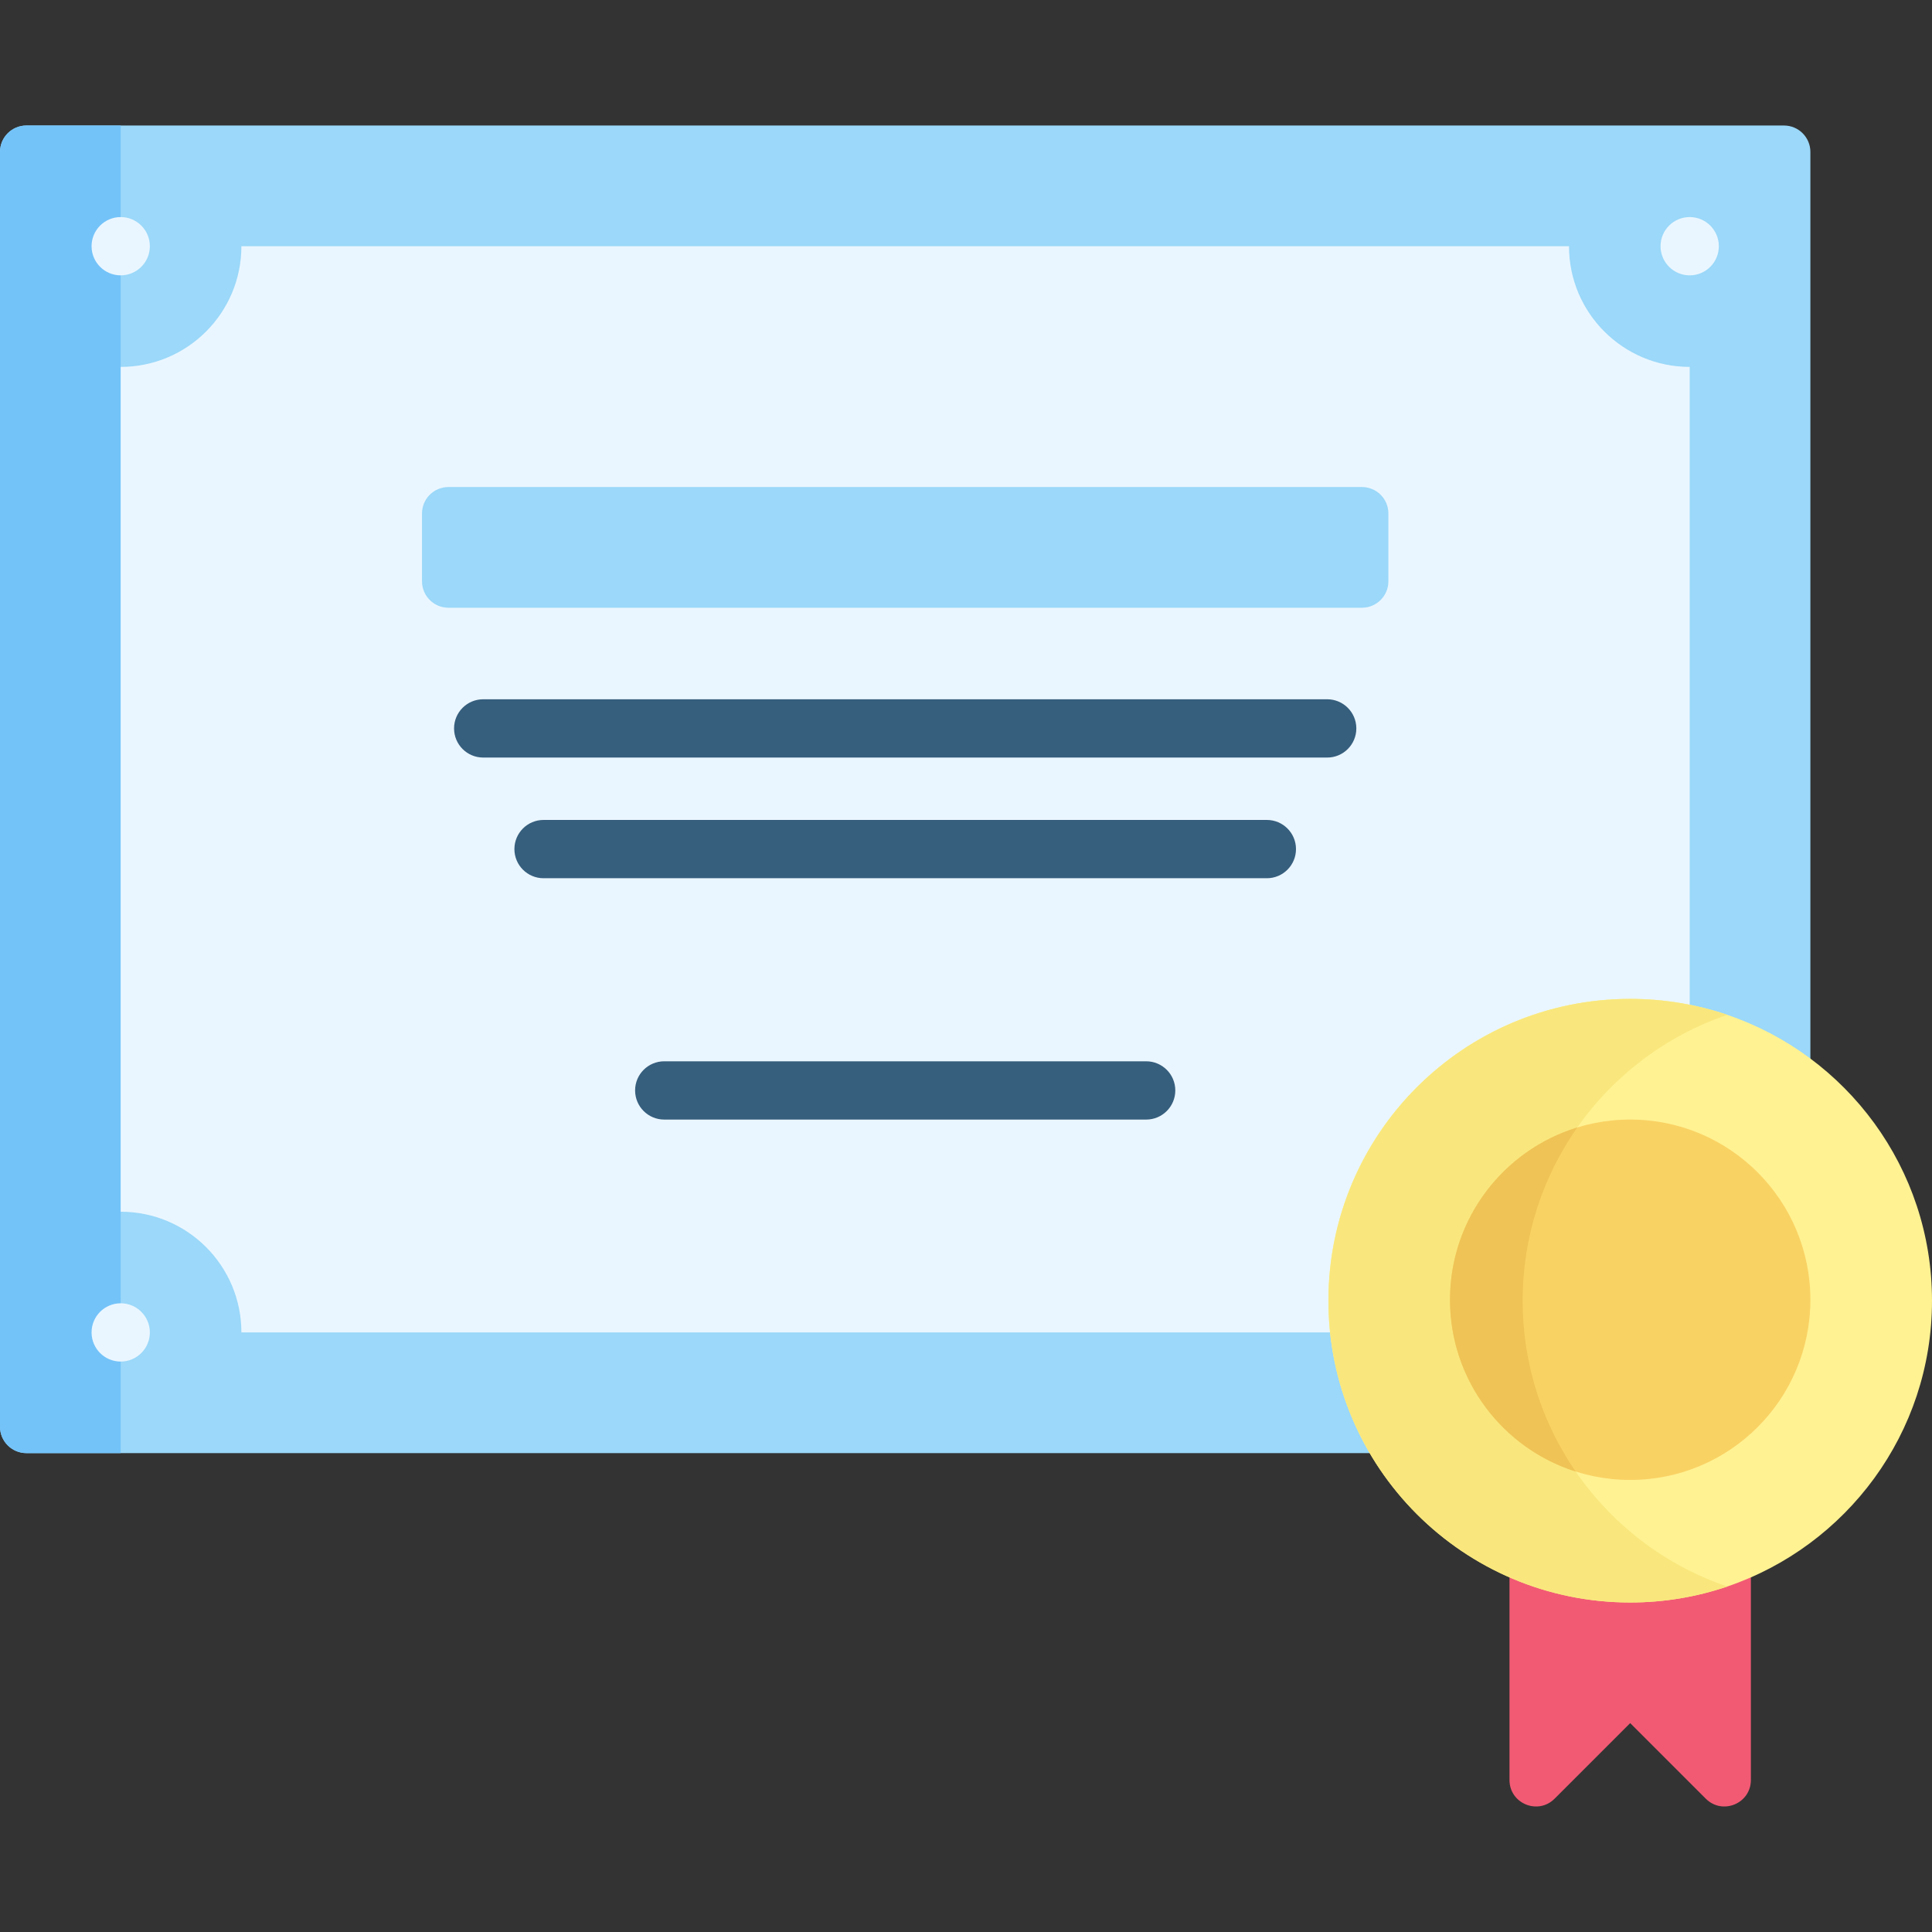 <svg id="Capa_1" enable-background="new 0 0 512 512" height="512" viewBox="0 0 512 512" width="512" xmlns="http://www.w3.org/2000/svg"><rect x="0" y="0" width="512" height="512" fill="#333333" stroke="none"/><g><path d="m7.004 385.091h465.766c3.866 0 7-3.134 7-7v-337.829c0-3.866-3.134-7-7-7h-465.766c-3.866 0-7 3.134-7 7v337.829c0 3.866 3.134 7 7 7z" fill="#9bd8f9"/><path d="m31.972 33.264v351.824h-24.972c-3.866 0-7-3.134-7-7v-337.824c0-3.866 3.134-7 7-7z" fill="#73c3f9"/><path d="m448.01 345.384c4.265 0 7.723 3.458 7.723 7.723 0 4.265-3.458 7.723-7.723 7.723-4.265 0-7.723-3.457-7.723-7.723.001-4.265 3.458-7.723 7.723-7.723z"/><path d="m63.973 353.106h351.828v-31.984h31.984v-223.89c-17.664 0-31.984-14.32-31.984-31.984v-.001h-351.828v.001c0 17.664-14.32 31.984-31.984 31.984h-.001v223.89h.001c17.665 0 31.984 14.32 31.984 31.984z" fill="#eaf6ff"/><g fill="#eaf6ff"><path d="m447.786 57.524c4.265 0 7.723 3.458 7.723 7.723 0 4.265-3.458 7.723-7.723 7.723-4.265 0-7.723-3.457-7.723-7.723 0-4.265 3.458-7.723 7.723-7.723z"/><path d="m31.989 345.384c4.265 0 7.723 3.458 7.723 7.723 0 4.265-3.458 7.723-7.723 7.723-4.265 0-7.723-3.457-7.723-7.723 0-4.265 3.457-7.723 7.723-7.723z"/><path d="m31.989 57.524c4.265 0 7.723 3.458 7.723 7.723 0 4.265-3.458 7.723-7.723 7.723-4.265 0-7.723-3.457-7.723-7.723 0-4.265 3.457-7.723 7.723-7.723z"/></g><path d="m360.937 161.054h-242.1c-3.866 0-7-3.134-7-7v-17.984c0-3.866 3.134-7 7-7h242.1c3.866 0 7 3.134 7 7v17.984c0 3.866-3.134 7-7 7z" fill="#9bd8f9"/><g><g><g><path d="m351.721 200.761h-223.667c-4.265 0-7.723-3.457-7.723-7.723s3.458-7.723 7.723-7.723h223.666c4.265 0 7.723 3.457 7.723 7.723s-3.457 7.723-7.722 7.723z" fill="#365e7d"/></g><g><path d="m335.728 232.741h-191.682c-4.265 0-7.723-3.457-7.723-7.723s3.458-7.723 7.723-7.723h191.682c4.265 0 7.723 3.457 7.723 7.723s-3.458 7.723-7.723 7.723z" fill="#365e7d"/></g><g><path d="m303.744 296.699h-127.713c-4.265 0-7.723-3.457-7.723-7.723s3.458-7.723 7.723-7.723h127.713c4.265 0 7.723 3.457 7.723 7.723s-3.458 7.723-7.723 7.723z" fill="#365e7d"/></g></g></g><path d="m452.053 476.673-20.035-20.035-20.035 20.035c-4.41 4.41-11.95 1.287-11.95-4.95v-79.523h63.969v79.523c.001 6.237-7.539 9.36-11.949 4.95z" fill="#f25a74"/><path d="m512 344.693c0 35.16-22.7 65.03-54.24 75.75-.03.01-.06.02-.09.03-8.05 2.72-16.68 4.2-25.65 4.2-44.17 0-79.98-35.81-79.98-79.98s35.81-79.98 79.98-79.98c8.97 0 17.6 1.48 25.65 4.2l.09.03c31.54 10.72 54.24 40.59 54.24 75.75z" fill="#fff292"/><path d="m457.76 420.443c-.03.01-.06.02-.09.03-8.05 2.72-16.68 4.2-25.65 4.2-44.17 0-79.98-35.81-79.98-79.98s35.81-79.98 79.98-79.98c8.97 0 17.6 1.48 25.65 4.2l.09.03c-16.22 5.51-30.1 16.08-39.76 29.84v.01c-9.12 13-14.48 28.82-14.48 45.9 0 16.81 5.18 32.39 14.05 45.28 9.67 14.06 23.72 24.87 40.19 30.47z" fill="#f9e77d"/><circle cx="432.018" cy="344.448" fill="#f9d264" r="47.752"/><path d="m417.572 389.975-.002-.002c-8.87-12.89-14.05-28.47-14.05-45.28 0-17.08 5.36-32.9 14.48-45.9v-.005c-19.532 5.989-33.734 24.166-33.734 45.661 0 21.336 13.995 39.404 33.306 45.526z" fill="#efc356"/></g></svg>